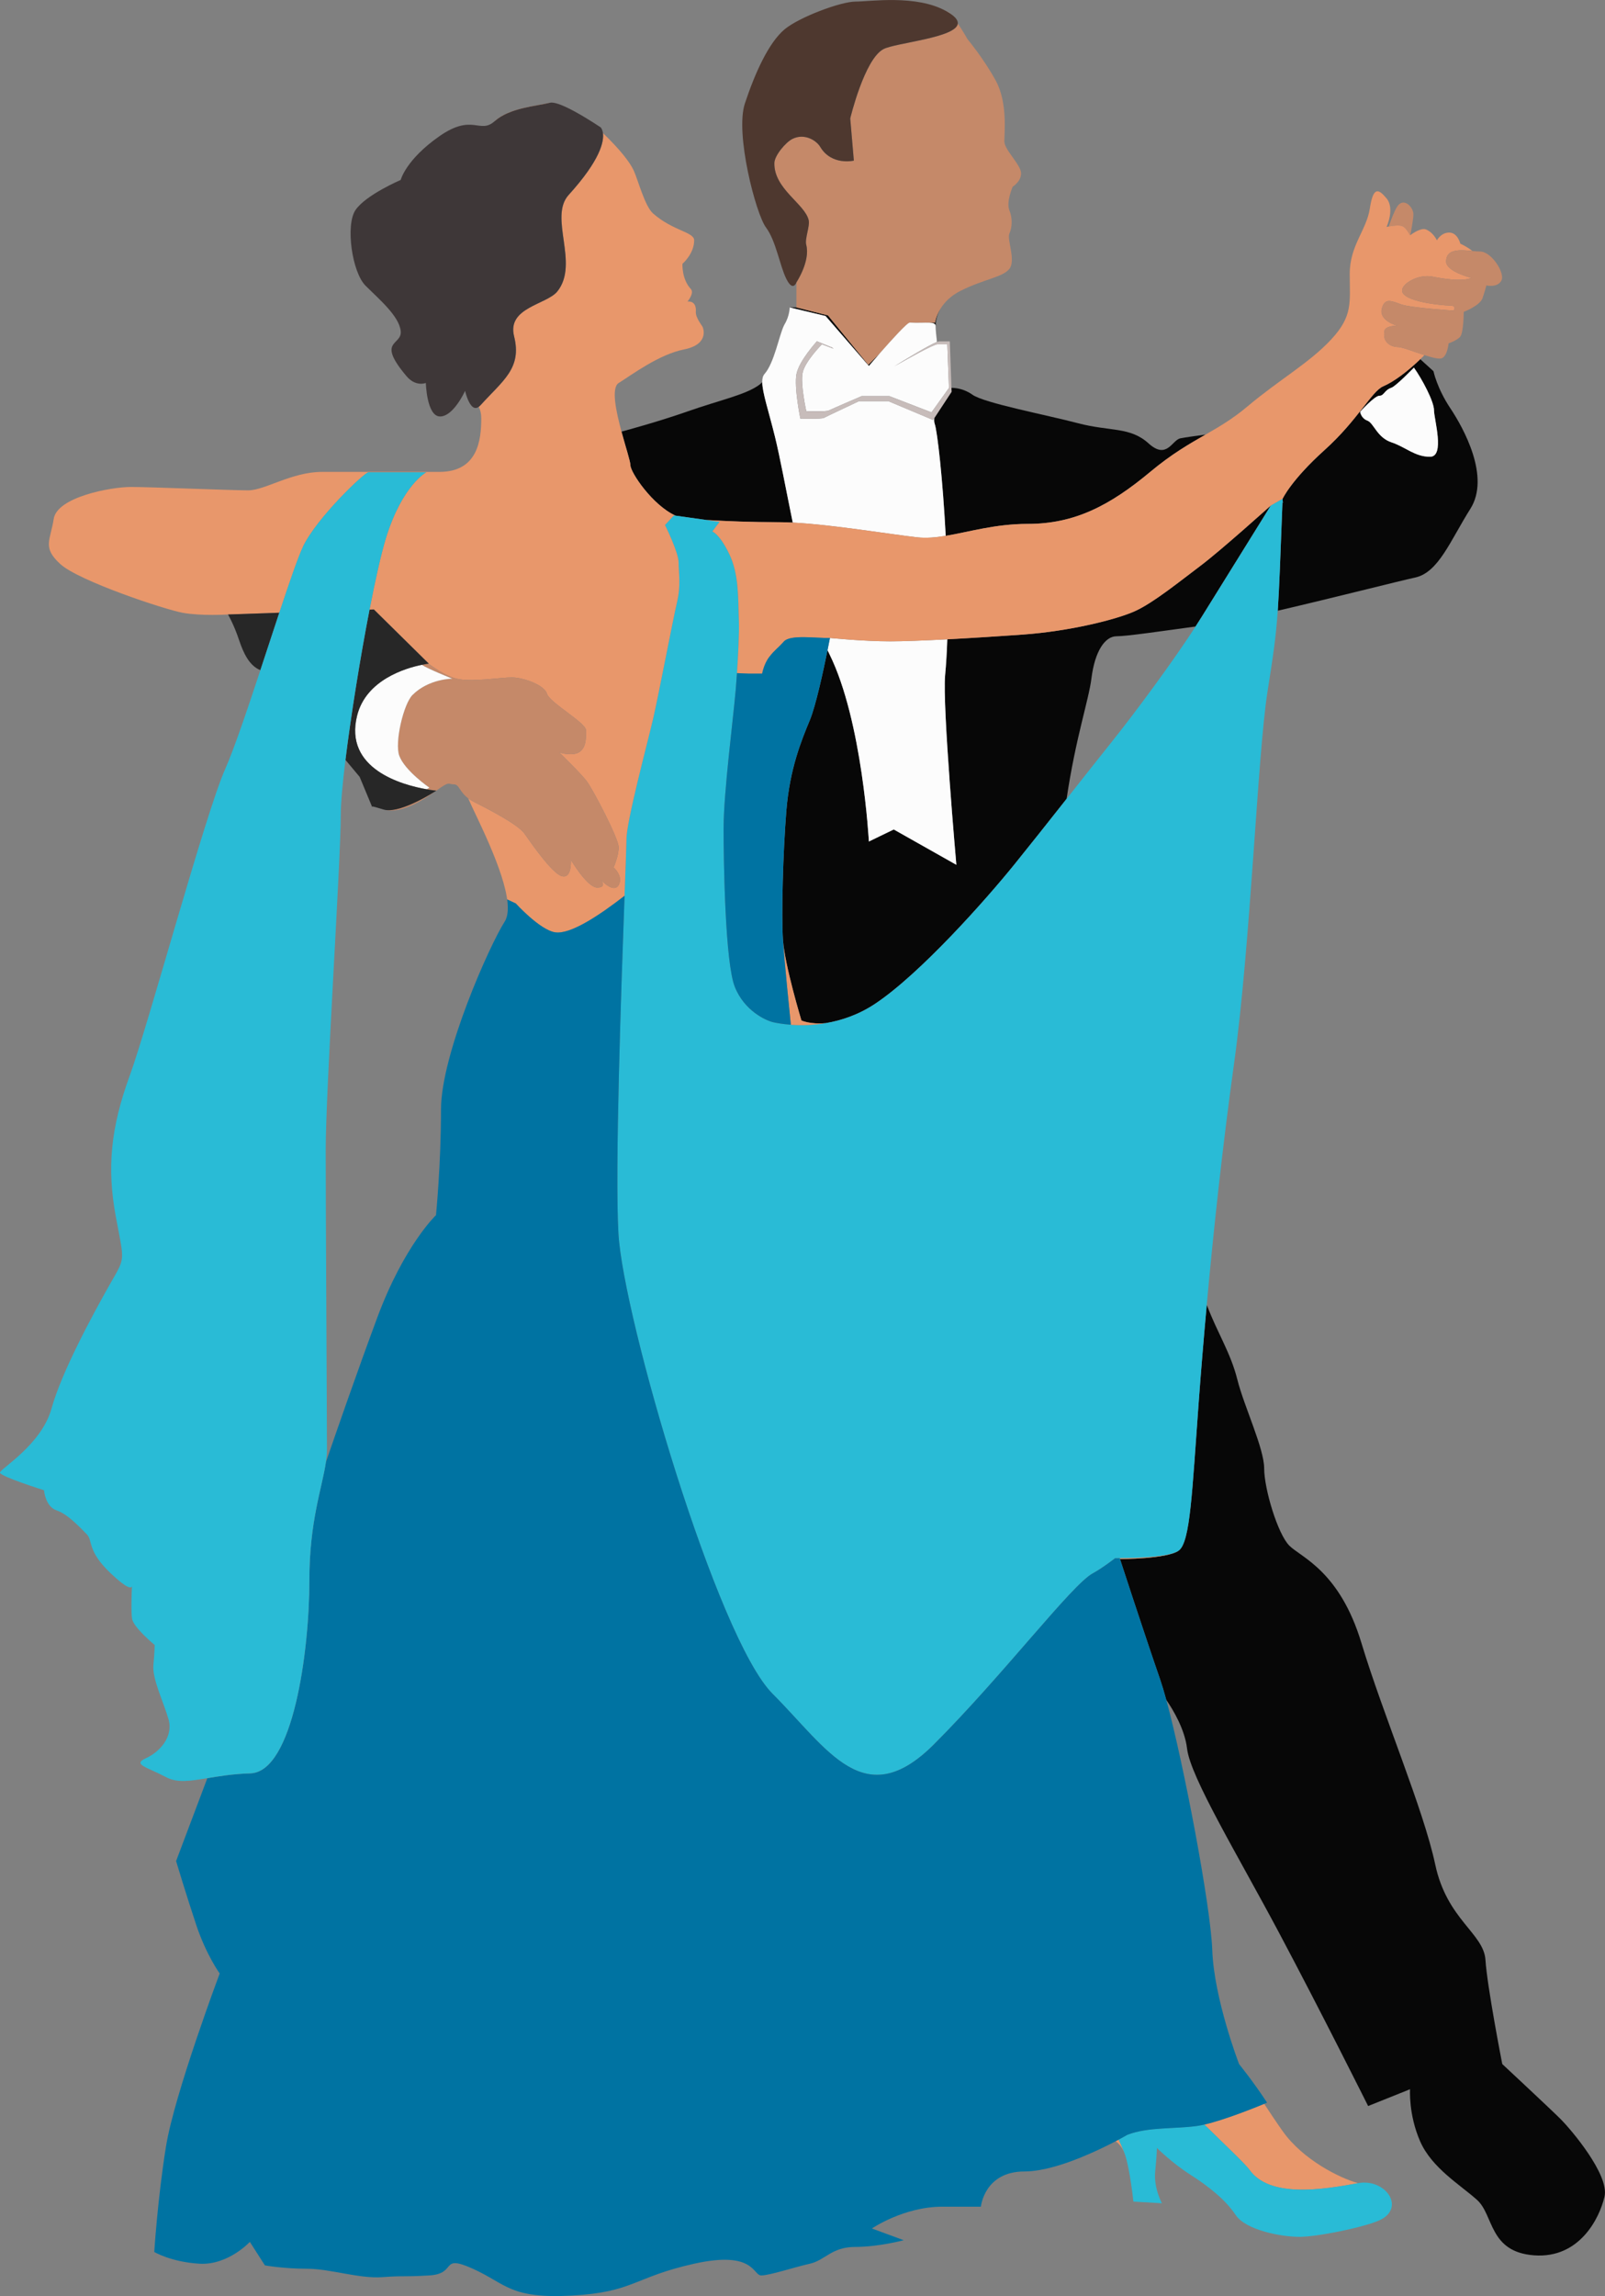 <svg xmlns="http://www.w3.org/2000/svg" width="755.44" height="1080" viewBox="0 0 755.44 1080"><rect x="0" y="0" width="755.44" height="1080" fill="#808080" stroke="none"/><g id="a"/><g id="b"><g id="c"><g id="d"><path d="M213.67 368.94c-2.96.0-1.78-1.78-8.29 2.96-6.27 4.57-16.4 10.76-24.01 9.07-.29-.05-.57-.11-.84-.2-.45-.14-.87-.27-1.26-.38-.24-.07-.45-.13-.66-.19-.14-.05-.29-.09-.42-.12-.2-.06-.38-.12-.56-.17-.11-.03-.23-.07-.33-.09-.17-.05-.32-.09-.47-.13-.09-.02-.17-.05-.25-.07-.14-.03-.27-.07-.39-.1-.06-.01-.12-.03-.17-.04-.12-.03-.24-.05-.33-.07-.03.0-.07-.02-.09-.03-.11-.02-.19-.04-.27-.05-.02.0-.03.0-.04.0-.08-.01-.15-.03-.21-.03h0l.12.29s-.51-.26-.27-.29c.03.0.08.0.15.0l-5.8-13.92s-2.65-3.21-6.67-7.98c-1.37 11.13-2.2 20.32-2.2 25.74.0 21.89-7.1 129.02-7.1 158.02s.59 126.66.59 140.27c0 2.03-.19 4.1-.5 6.26 4.7-13.66 14.86-42.97 24.18-68.01 12.63-33.93 27.62-48.14 27.62-48.14.0.0 2.36-23.67 2.36-49.71s22.89-77.33 29.99-88.39c.21-.32.39-.68.55-1.05.05-.11.09-.24.13-.36.1-.27.2-.54.28-.82.04-.15.08-.31.11-.46.07-.28.12-.56.17-.85.03-.17.05-.34.08-.52.04-.3.07-.61.09-.92.01-.18.03-.36.03-.54.01-.34.02-.69.01-1.05.0-.17.0-.33.0-.5-.01-.46-.04-.94-.08-1.42.0-.07.0-.14-.01-.22-1.37-15.3-15.01-41.03-18.54-49.23-4.22-3.19-4.2-6.57-6.71-6.57z" fill="none"/><path d="M513.74 319.02c-1.3 10.37-7.38 27.68-11.7 56.72 7.7-9.75 15.23-19.29 21.18-26.73 11.45-14.31 28.72-37.7 39.5-54.3-16.1 2.18-32.32 4.58-37.13 4.58-5.53.0-10.26 7.1-11.84 19.73z" fill="none"/><path d="M623.43 211.7c-15.78 14.21-19.72 22.88-19.72 22.88-.01.34-.03.67-.04 1 .16.57.25.9.25.9l-.28-.25c-1.02 26.3-1.49 40.29-2.22 51.03 25.88-6 57.36-14.03 64.62-15.59 11.05-2.37 16.57-17.37 26.04-32.35 9.47-14.99-3.15-37.87-9.48-47.35-6.3-9.47-7.89-17.36-7.89-17.36l-6.22-5.65c-5.92 5.7-12.35 10.58-17.44 12.76-5.52 2.37-11.84 15.78-27.63 29.99zm31.5-29.33c2.09-.7 10.58-9.45 10.58-9.45 3.78 5.29 9.45 15.87 9.45 20.03s5.29 21.9-1.89 21.9-11.33-4.53-18.14-6.79c-6.8-2.27-8.31-9.07-11.33-10.21-3.02-1.13-3.4-4.15-3.4-4.15.0.0 6.8-7.55 9.07-7.55s2.27-2.64 5.67-3.78z" fill="#070707"/><path d="M439.76 196.64c-.12 1.01-.09 1.95.19 2.74 1.25 3.5 3.79 26.08 5.18 52.67 10.88-1.79 23.22-5.62 38.63-5.62 22.1.0 38.66-8.68 57.61-24.46 10.22-8.51 18.36-13.12 26.05-17.55-4.01.53-9.48 1.29-11.84 1.76-3.95.79-6.32 10.25-15 2.36-8.68-7.89-18.16-5.51-33.14-9.46-15-3.95-44.19-9.47-49.72-13.41-4-2.86-7.99-3.23-9.89-3.22l.06 1.84-8.13 12.36z" fill="#070707"/><path d="M734.71 996.92c-4.74-4.74-27.63-26.05-27.63-26.05.0.0-7.1-36.3-7.9-48.92-.79-12.62-18.14-18.94-23.66-44.98-5.53-26.05-24.47-70.23-34.73-104.17-10.26-33.94-28.41-40.25-33.93-45.77-5.52-5.53-11.84-26.83-11.84-36.3s-9.47-29.2-12.63-41.83c-3.15-12.62-9.47-22.09-14.21-34.71-.05-.14-.12-.28-.18-.42-1.5 16.41-2.75 31.76-3.76 45.4-3.16 42.61-3.94 66.29-9.47 70.23-5.53 3.95-27.62 3.95-27.62 3.95.0.0 11.05 33.94 18.95 56.81.85 2.48 1.8 5.65 2.81 9.35 3.38 4.93 8.75 13.97 9.82 23.02 1.58 13.42 23.67 49.72 43.4 86.8 19.73 37.09 41.82 81.29 41.82 81.29l19.73-7.9s-.78 11.84 4.73 24.47c5.52 12.62 18.94 20.51 26.83 27.62 7.9 7.1 5.53 24.47 26.83 26.04 21.3 1.59 30.78-17.37 33.14-27.61 2.37-10.28-15.78-31.58-20.51-36.31z" fill="#070707"/><path d="M437.45 151.82c1.81.08 2.91.41 2.91 1.48.0-1.33.25-4.64 2.42-8.27-2.31 3.66-2.64 6.73-2.64 6.73l-2.69.06z" fill="#070707"/><path d="M450.15 406.79l-29.47-16.63-11.71 5.67s-3.02-56.67-18.51-88.03c-.32-.64-.63-1.32-.95-2.01-1.82 8.99-5.49 26.12-8.34 32.96-3.94 9.46-9.46 22.88-11.05 42.61-1.59 19.73-2.37 48.93-1.59 60.76.8 11.84 8.69 37.88 8.69 37.88.0.0 4.15 1.95 11.5 1.24 7.28-1.24 15.38-3.9 23.22-9.13 21.31-14.2 52.08-48.92 65.5-65.5 7.09-8.76 15.95-19.95 24.59-30.88 4.32-29.03 10.41-46.34 11.7-56.72 1.58-12.62 6.32-19.73 11.84-19.73 4.81.0 21.03-2.4 37.13-4.58 1.1-1.7 2.16-3.35 3.11-4.89 10.27-16.57 32.36-52.08 32.36-52.08.0.0-23.68 21.31-33.15 28.4-9.46 7.11-22.09 17.37-30.78 21.31-8.68 3.95-30.77 9.48-52.87 11.05-11.31.81-24.06 1.62-35.51 2.22-.19 5.96-.52 11.66-1.02 16.91-1.34 14.24 5.29 89.16 5.29 89.16z" fill="#070707"/><path d="M369.04 153.06c.1-.19.19-.39.29-.55-.09.16-.19.35-.29.55z" fill="#070707"/><path d="M408.97 172.16s2.39-2.81 5.49-6.34l-5.77 5.77-18.99-23.24-14.84-3.74h-3.16l16.87 4.02 20.4 23.52z" fill="#070707"/><path d="M317.98 242.56l14.59 2.04c9.88.57 20.53 1.04 34.39 1.04 1.91.0 3.99.06 6.17.18-3.27-15.98-6.05-30.94-8.37-40.4-3-12.18-5.96-20.76-5.98-25.72-.42.48-.85.89-1.3 1.23-6.31 4.73-18.15 7.09-33.94 12.62-11.95 4.19-25.27 7.92-31.02 9.48 2 7.38 4.2 14.07 4.2 15.77.0 3.37 10.37 18.83 21.25 23.75z" fill="#070707"/><path d="M660.23 106.45c1.77.89 3.45 4.24 3.45 4.24.0.0.05-.04.13-.1.73-3.81 1.45-8.02 1.45-9.77.0-3.55-4.74-8.28-7.69-3.55-1.27 2.03-2.76 5.91-3.92 9.26 1.69-.33 5.07-.84 6.59-.08z" fill="#c58969"/><path d="M174.93 379.31c-.24.03.27.29.27.29.0.0-.5-.26-.27-.29z" fill="#c58969"/><path d="M181.36 380.97c7.62 1.69 17.74-4.51 24.01-9.07.0.0-15.98 10.47-24.01 9.07z" fill="#c58969"/><path d="M174.93 379.31c-.23.03.27.29.27.29l-.12-.29c-.07.0-.12.0-.15.0z" fill="#272727"/><path d="M640.19 193.7s.38 3.02 3.4 4.15c3.02 1.14 4.53 7.94 11.33 10.21 6.8 2.27 10.96 6.79 18.14 6.79s1.89-17.75 1.89-21.9-5.67-14.74-9.45-20.03c0 0-8.49 8.75-10.58 9.45-3.4 1.14-3.4 3.78-5.67 3.78s-9.07 7.55-9.07 7.55z" fill="#fcfcfc"/><path d="M408.68 171.6l5.77-5.77c5.28-6.01 12.63-14.13 13.78-14.06 3.73.23 7.01-.04 9.22.06l2.69-.06s.33-3.07 2.64-6.73c1.75-2.78 4.65-5.91 9.42-8.29 11.05-5.52 19.72-6.31 22.88-10.26 3.16-3.95-1.18-13.81.0-16.57 1.33-3.08 1.57-7.11.0-11.05-1.57-3.95 1.57-11.05 1.57-11.05.0.0 3.95-2.37 3.95-6.31s-7.88-11.04-7.88-14.99 1.58-18.15-3.94-28.41c-5.53-10.25-13.43-19.73-13.43-19.73.0.0-1.98-3.58-4.54-7.35-.47 6.76-29.44 9.11-35.03 12.1-8.95 4.8-15.59 32.59-15.59 32.59l1.7 19.84s-10.48 2.55-15.87-6.52c-1.73-2.92-7.37-6.52-13.04-3.69-3.17 1.59-8.42 7.79-8.5 11.33-.28 12.18 14.44 19.26 16.15 26.91.63 2.83-1.9 8.73-1.16 11.53 2.02 7.74-4.61 17.67-4.61 17.67v11.84l14.84 3.74 18.99 23.24z" fill="#c58969"/><path d="M445.32 5.21c.74.41 1.46.84 2.15 1.32-.42-.5-1.16-.93-2.15-1.32z" fill="#c58969"/><path d="M379.47 115.11c-.73-2.8 1.8-8.7 1.16-11.53-1.71-7.65-16.43-14.73-16.15-26.91.08-3.54 5.33-9.75 8.5-11.33 5.67-2.84 11.31.77 13.04 3.69 5.38 9.06 15.87 6.52 15.87 6.52l-1.7-19.84s6.63-27.79 15.59-32.59c5.59-3 34.55-5.35 35.03-12.1.09-1.32-.88-2.8-3.33-4.48-.69-.47-1.41-.91-2.15-1.32-14.08-7.87-35.84-4.48-42.59-4.48-7.1.0-26.68 7.4-33.43 13.04-7.59 6.35-13.97 20.65-18.7 34.85-4.74 14.2 5.18 52.06 9.92 58.37 4.73 6.31 6.45 17.9 9.6 24.22 3.15 6.3 4.74 1.57 4.74 1.57.0.0 6.63-9.93 4.61-17.67z" fill="#4e382f"/><path d="M603.92 236.49s-.09-.33-.25-.9c.01-.34.03-.66.04-1l-5.52 3.16s-22.09 35.51-32.36 52.08c-.95 1.54-2.01 3.19-3.11 4.89-10.77 16.6-28.05 39.98-39.5 54.3-5.95 7.44-13.48 16.98-21.18 26.73-8.64 10.93-17.5 22.12-24.59 30.88-13.42 16.58-44.2 51.3-65.5 65.5-7.84 5.23-15.94 7.89-23.22 9.13-6.37 1.08-12.1 1.09-16.48.76-4.22-.31-7.18-.93-8.24-1.16-3.4-.76-13.6-5.29-18.13-16.63-4.54-11.33-5.29-58.19-5.29-74.81s4.53-51.39 5.66-64.61c0 0 .29-3.4.62-8.19.51-7.49 1.13-18.38.89-25.06-.38-10.96.0-21.54-4.53-30.98-4.53-9.45-7.94-10.58-7.94-10.58l3.4-4.54-6.13-.86-14.59-2.04-.82-.12-4.16 4.53s6.42 12.84 6.42 17.76 1.14 10.58-.76 18.52c-1.89 7.93-8.69 43.82-11.33 55.16-2.65 11.33-12.47 47.98-12.47 56.3.0 2.06-.37 12.1-.9 26.63-1.59 43.96-4.58 129.05-2.88 158.87 2.27 39.67 46.47 190.42 72.55 216.49 26.06 26.07 43.07 56.68 75.94 23.81 32.87-32.87 64.96-75.23 74.81-80.48 4.25-2.27 10.48-7.09 10.48-7.09.0.0.83.01 2.21.01 6.13-.01 23.19-.34 27.7-3.57 5.53-3.94 6.31-27.62 9.47-70.23 1.01-13.64 2.27-28.99 3.76-45.4 3.18-34.87 7.45-74.59 12.82-113.22 7.9-56.82 11.05-145.2 15.78-175.19 2.78-17.64 3.97-25.7 4.82-38.07.73-10.74 1.2-24.73 2.22-51.03l.28.25z" fill="#29bbd6"/><path d="M390.45 307.8c15.5 31.36 18.51 88.03 18.51 88.03l11.71-5.67 29.47 16.63s-6.63-74.92-5.29-89.16c.5-5.25.83-10.95 1.02-16.91-10.93.57-20.67.95-26.83.95-12.63.0-28.41-1.58-28.41-1.58.0.0-.43 2.26-1.13 5.71.31.69.63 1.37.95 2.01z" fill="#fcfcfc"/><path d="M364.76 205.41c2.33 9.46 5.1 24.42 8.37 40.4 18.6.95 45.83 5.51 58.54 6.92 4.29.48 8.74.08 13.46-.69-1.39-26.59-3.93-49.17-5.18-52.67-.28-.79-.31-1.73-.19-2.74l-.59.9-21.03-8.84h-13.81s-15.32 7.2-16.52 7.86c-1.2.65-11.11.32-11.11.32.0.0-3.01-14.73-1.8-20.95 1.2-6.22 9.61-15.39 9.61-15.39l7.21 2.95.61.52-5.46-2.05s-7.93 7.94-9.07 13.32c-1.14 5.38 1.7 18.13 1.7 18.13.0.0 9.35.28 10.49-.28 1.13-.57 15.58-6.8 15.58-6.8h13.04l19.83 7.65 8.23-11.49-.79-20.52s-2.34-.02-4.73.0c-1.82.02-14.34 7.01-20.28 10.38 5.71-3.53 16.49-10.08 20.14-11.5-.22-1.92-.65-5.81-.65-7.56.0-1.07-1.09-1.39-2.91-1.48-2.21-.1-5.49.17-9.22-.06-1.14-.07-8.5 8.05-13.78 14.06-3.1 3.53-5.49 6.34-5.49 6.34l-20.4-23.52-16.87-4.02s0 3.95-2.37 7.89c-.1.16-.19.36-.29.55-2.27 4.54-4.59 17.7-9.19 22.88-.76.85-1.08 2.1-1.07 3.75.02 4.96 2.99 13.53 5.98 25.72z" fill="#fcfcfc"/><path d="M441.14 161.98c2.4-.02 4.73.0 4.73.0l.79 20.52-8.23 11.49-19.83-7.65h-13.04s-14.45 6.23-15.58 6.8c-1.14.56-10.49.28-10.49.28.0.0-2.83-12.75-1.7-18.13 1.13-5.39 9.07-13.32 9.07-13.32l5.46 2.05-.61-.52-7.21-2.95s-8.41 9.17-9.61 15.39c-1.21 6.23 1.8 20.95 1.8 20.95.0.0 9.91.33 11.11-.32 1.2-.66 16.52-7.86 16.52-7.86h13.81l21.03 8.84.59-.9 8.13-12.36-.06-1.84-.77-21.87s-2.48-.02-5.02.0c-.21.0-.57.11-1.03.29-3.65 1.42-14.44 7.98-20.14 11.5 5.94-3.37 18.46-10.37 20.28-10.38z" fill="#c7bcba"/><path d="M232.81 57.03c7.1-6.32 19.38-7.04 26.04-8.68" fill="#e8976b"/><path d="M238.51 431.22c-.08.29-.18.56-.28.82.1-.27.2-.54.28-.82z" fill="#e8976b"/><path d="M239.01 426.88c0 .36.0.71-.01 1.05.01-.34.02-.69.01-1.05z" fill="#e8976b"/><path d="M238.96 428.48c-.02.31-.05.62-.09.92.04-.3.07-.61.09-.92z" fill="#e8976b"/><path d="M238.8 429.91c-.05.29-.11.57-.17.85.07-.28.12-.56.17-.85z" fill="#e8976b"/><path d="M238.92 424.96c.04.48.07.96.08 1.42-.01-.46-.04-.94-.08-1.42z" fill="#e8976b"/><path d="M489.33 1020.7c-2.49.43-4.89.68-7.15.68 2.37.0 4.77-.25 7.15-.68z" fill="#e8976b"/><path d="M268.68 51.49c.3.15.6.31.9.47-.3-.16-.6-.32-.9-.47z" fill="#e8976b"/><path d="M269.71 52.03c.26.14.53.28.79.42-.26-.15-.53-.28-.79-.42z" fill="#e8976b"/><path d="M588.05 1020.56c9.47 13.41 34.29 9.46 51.17 6.34-8.68-2.37-26.04-11.06-35.51-24.47-2.87-4.06-5.88-8.56-8.69-12.86-4.41 1.82-18.7 7.58-28.17 9.75 8.1 8 19.3 18.54 21.21 21.24z" fill="#e8976b"/><path d="M525.09 1007.16c1.58 1.13 3.35 3.05 4.44 6.33-.7-2.09-1.81-4.59-3.02-7.08-.44.24-.92.49-1.42.75z" fill="#e8976b"/><path d="M142.64 257.08c6.51-13.61 29-34.92 30.78-34.92h27.22s-11.24 5.92-18.94 30.78c-2.25 7.26-5 19.53-7.77 33.81l2.05-.07 25.84 25.47s-.08.01-.13.02c4.56 3.38 9.4 6.12 13.15 7.06 6.89 1.73 20.72-.59 26.04-.59s15.39 3.55 16.58 7.7c1.18 4.14 18.35 13.6 18.35 17.16s.59 11.25-7.1 11.25c-2.58.0-4.35-.41-5.58-.93 3.97 3.87 11.16 11 13.26 13.94 2.97 4.15 14.8 26.64 14.8 30.78s-2.37 9.47-2.37 9.47c0 0 4.73 4.15 2.37 8.29-2.37 4.14-8.29-2.37-8.29-2.37.0.0 2.96 3.56-1.78 3.56s-12.42-13.02-12.42-13.02c0 0 .59 8.87-4.15 7.69-4.73-1.19-14.8-15.99-17.75-20.13-2.96-4.15-16.57-11.25-23.67-14.8-1.1-.55-1.99-1.13-2.76-1.71 3.53 8.2 17.16 33.93 18.54 49.23-.05-.54-.11-1.1-.19-1.67l4.01 1.85s11.33 12.47 18.51 13.6c7.18 1.14 20.78-7.94 32.49-17 .08-.06.16-.13.23-.19.53-14.53.9-24.57.9-26.63.0-8.32 9.82-44.97 12.47-56.3 2.64-11.34 9.44-47.23 11.33-55.16 1.9-7.94.76-13.6.76-18.52s-6.42-17.76-6.42-17.76l4.16-4.53.82.12c-10.89-4.92-21.25-20.38-21.25-23.75.0-1.7-2.2-8.4-4.2-15.77-2.63-9.73-4.92-20.65-1.32-22.89 6.32-3.95 18.93-13.42 30.78-15.79 11.84-2.37 9.08-9.87 8.68-10.66-.39-.78-3.35-4.34-3.15-7.1.39-5.52-3.94-4.74-3.94-4.74.0.0 3.38-3.98 1.58-5.92-4.34-4.64-3.95-11.84-3.95-11.84.0.0 5.52-4.68 5.52-11.05.0-3.95-9.85-4.34-19.33-12.62-3.88-3.39-7.1-15.79-9.08-20.13-1.9-4.17-6.75-10.2-14.51-17.69.52 3.89-1.12 12.54-16.13 29.07-9.54 10.52 5.15 32.22-5.29 45.35-5.02 6.31-23.81 7.52-20.4 21.16 3.78 15.11-5.29 20.78-15.87 32.49-.26.29-.52.52-.77.71.7 1.37 1.17 3.09 1.17 5.32.0 10.26-1.58 25.26-19.73 25.26h-55.24c-14.22.0-26.84 8.68-34.73 8.68s-45.77-1.59-55.23-1.59-34.73 4.74-36.3 15c-1.58 10.26-5.53 13.42 3.16 21.31 8.68 7.89 48.93 21.31 57.61 22.88 8.68 1.58 21.31.79 21.31.79l24.13-.83c4.76-14.34 8.87-26.29 11.18-31.13z" fill="#e8976b"/><path d="M626.91 1050.26c-5.57 1.03-10.9 1.77-14.46 1.88 3.4-.1 8.79-.77 14.46-1.88z" fill="#e8976b"/><path d="M238.09 432.41c-.16.37-.34.72-.55 1.05.21-.32.39-.68.55-1.05z" fill="#e8976b"/><path d="M377.22 480.01s-7.89-26.04-8.69-37.88c.72 10.73 3.24 35.36 3.71 39.88 4.38.33 10.11.32 16.48-.76-7.35.71-11.5-1.24-11.5-1.24z" fill="#e8976b"/><path d="M483.76 246.42c-15.41.0-27.75 3.83-38.63 5.62-4.72.77-9.16 1.17-13.46.69-12.71-1.41-39.94-5.98-58.54-6.92-2.19-.11-4.26-.18-6.17-.18-13.87.0-24.51-.47-34.39-1.04l6.13.86-3.4 4.54s3.4 1.13 7.94 10.58c4.53 9.44 4.16 20.02 4.53 30.98.23 6.69-.38 17.58-.89 25.06 2.68.14 5.08.25 5.81.25h6.05s.75-4.53 3.4-7.93c2.65-3.4 3.78-3.78 6.8-7.18 3.02-3.4 15.11-1.51 21.71-1.67.0.0 15.79 1.58 28.41 1.58 6.16.0 15.91-.38 26.83-.95 11.45-.6 24.2-1.41 35.51-2.22 22.1-1.57 44.19-7.1 52.87-11.05 8.69-3.94 21.31-14.2 30.78-21.31 9.47-7.1 33.15-28.4 33.15-28.4l5.52-3.16s3.94-8.67 19.72-22.88c15.79-14.2 22.11-27.62 27.63-29.99 5.09-2.18 11.52-7.06 17.44-12.76.5-.48 1-.95 1.49-1.44.14-.14.29-.31.44-.47-4.96-1.59-10.5-3.77-12.27-3.77-2.97.0-7.69-1.78-6.52-7.69.48-2.4 5.92-2.38 5.92-2.38.0.0-8.88-2.37-7.1-8.28 1.4-4.68 4.14-3.55 8.87-1.78 4.43 1.66 24.86 2.96 24.86 2.96.0.0 1.77-2.37-1.78-2.37s-22.49-1.78-22.49-7.1c0-3.36 7.82-7.78 14.21-6.51 14.8 2.96 18.35.59 18.35.59.0.0-11.84-2.92-11.84-7.69.0-6.19 6.9-5.48 12.38-4.97-2.79-2.17-5.67-3.41-5.67-3.41.0.0-1.27-5.23-5.23-5.23s-5.81 3.66-5.81 3.66c0 0-1.59-3.66-5.13-5.13-2.33-.97-6.62 2.1-7.37 2.66-.08.06-.13.1-.13.1.0.0-1.68-3.35-3.45-4.24-1.52-.76-4.89-.25-6.59.08-.61.12-1.01.21-1.01.21.0.0 3.94-8.67.0-13.41-3.95-4.73-6.31-5.53-7.89 4.74-1.57 10.25-9.46 17.36-9.46 30.77s1.58 19.73-8.68 30.78c-10.25 11.05-24.46 18.94-39.46 31.56-1.8 1.52-3.55 2.88-5.28 4.14-1.01.74-2.01 1.44-3.01 2.12-3.83 2.59-7.58 4.77-11.43 6.98-7.69 4.42-15.84 9.03-26.05 17.55-18.94 15.78-35.51 24.46-57.61 24.46z" fill="#e8976b"/><path d="M527.16 733.34s22.09.0 27.62-3.95c-4.51 3.22-21.58 3.55-27.7 3.57.05.24.08.38.08.38z" fill="#e8976b"/><path d="M588.05 1020.56c-1.9-2.7-13.11-13.24-21.21-21.24-1.2.28-2.33.5-3.35.64-10.58 1.51-23.05.38-32.87 4.16.0.0-1.54.9-4.12 2.28 1.21 2.49 2.32 5 3.02 7.08 2.37 7.09 3.95 22.09 3.95 22.09l13.42.79s-3.94-7.09-3.16-14.99c.79-7.89.79-11.05.79-11.05.0.0 7.11 7.1 15.79 12.62 8.68 5.53 16.57 11.85 21.31 18.95 4.74 7.1 21.3 10.26 29.99 10.26.27.0.56.0.86-.01 3.56-.11 8.88-.84 14.46-1.88 8.85-1.64 18.33-4.04 22.35-5.9 12.59-5.81 2.83-19.83-10.04-17.46-16.88 3.11-41.69 7.07-51.17-6.34z" fill="#29bbd6"/><path d="M340.58 389.41c0 16.62.75 63.47 5.29 74.81 4.53 11.34 14.73 15.87 18.13 16.63 1.06.23 4.02.85 8.24 1.16-.47-4.52-2.99-29.15-3.71-39.88-.78-11.83.0-41.03 1.59-60.76 1.58-19.73 7.1-33.15 11.05-42.61 2.85-6.84 6.52-23.97 8.34-32.96.7-3.45 1.13-5.71 1.13-5.71-6.6.16-18.69-1.73-21.71 1.67-3.02 3.4-4.16 3.78-6.8 7.18-2.64 3.4-3.4 7.93-3.4 7.93h-6.05c-.73.0-3.13-.11-5.81-.25-.33 4.79-.62 8.19-.62 8.19-1.13 13.22-5.66 47.98-5.66 64.61z" fill="#0073a2"/><path d="M527.16 733.34s-.03-.14-.08-.38c-1.38.0-2.21-.01-2.21-.01.0.0-6.24 4.82-10.48 7.09-9.85 5.25-41.94 47.61-74.81 80.48-32.87 32.87-49.88 2.27-75.94-23.81-26.08-26.07-70.28-176.82-72.55-216.49-1.7-29.82 1.29-114.91 2.88-158.87-.08.06-.16.13-.23.19-11.71 9.07-25.31 18.14-32.49 17-7.18-1.14-18.51-13.6-18.51-13.6l-4.01-1.85c.08.57.14 1.12.19 1.67.0.07.0.15.01.22.04.48.07.96.08 1.42.0.17.0.33.0.5.0.36.0.71-.01 1.05.0.18-.02.36-.03.54-.02.31-.05.62-.09.92-.02.18-.05.35-.08.52-.05.29-.11.57-.17.85-.04.15-.07.31-.11.46-.08.29-.18.56-.28.82-.05.12-.08.24-.13.36-.16.37-.34.72-.55 1.05-7.1 11.05-29.99 62.34-29.99 88.39s-2.36 49.71-2.36 49.71c0 0-15 14.21-27.62 48.14-9.32 25.04-19.49 54.35-24.18 68.01-1.79 12.34-7.79 27.69-7.79 55.89.0 33.15-7.69 89.97-27.82 90.56-8.12.24-14.68 1.34-20.22 2.27l-14.7 38.96s4.73 15.79 9.46 29.98c4.74 14.21 11.06 22.89 11.06 22.89.0.0-21.31 56.82-25.26 81.29-3.95 24.45-5.53 49.71-5.53 49.71.0.0 7.9 4.73 21.31 5.52 13.41.79 23.68-10.26 23.68-10.26l7.09 11.05s8.68 1.57 19.73 1.57 24.46 4.75 35.51 3.96c11.05-.8 8.68-.02 22.1-.8 13.41-.79 4.74-10.25 20.52-3.16 15.79 7.11 17.36 14.21 46.56 12.64 29.2-1.59 29.2-8.68 57.61-15 28.41-6.31 27.62 5.52 31.57 5.52s15.78-3.94 22.89-5.52c7.1-1.57 10.26-7.89 21.3-7.89s22.89-3.16 22.89-3.16l-14.99-5.52s14.99-10.25 33.14-10.25h18.16s1.58-16.57 20.52-16.57c2.25.0 4.66-.25 7.15-.68 12.83-2.22 27.84-9.4 35.76-13.54.5-.26.98-.51 1.42-.75 2.58-1.38 4.12-2.28 4.12-2.28 9.82-3.78 22.29-2.65 32.87-4.16 1.02-.15 2.15-.37 3.35-.64 9.47-2.18 23.76-7.93 28.17-9.75.86-.35 1.35-.56 1.35-.56-6.48-9.91-13.18-18.14-13.18-18.14.0.0-11.84-30.78-12.62-53.65-.71-20.41-13.33-87.25-21.65-117.72-1.01-3.7-1.96-6.87-2.81-9.35-7.9-22.87-18.95-56.81-18.95-56.81z" fill="#0073a2"/><path d="M226.1 190.68c10.59-11.71 19.65-17.38 15.87-32.49-3.41-13.64 15.38-14.85 20.4-21.16 10.44-13.12-4.25-34.83 5.29-45.35 15.01-16.53 16.65-25.18 16.13-29.07-.25-1.89-1.02-2.66-1.02-2.66.0.0-6.09-4.14-12.28-7.5-.26-.14-.53-.29-.79-.42-.04-.02-.09-.05-.13-.07-.3-.16-.6-.31-.9-.47-4.07-2.09-7.93-3.62-9.83-3.15-6.66 1.64-18.95 2.37-26.04 8.68-7.1 6.31-10.26-3.95-26.05 7.1-15.79 11.05-18.15 20.52-18.15 20.52.0.0-16.57 7.1-21.31 14.21-4.74 7.11-1.58 29.2 4.74 35.51 6.31 6.32 15.77 14.21 16.57 21.3.79 7.1-11.83 4.06 2.76 21.31 4.34 5.13 9.07 3.16 9.07 3.16.0.0.4 15.77 6.71 15.77 2.77.0 5.37-2.31 7.41-4.9 1.23-1.55 2.25-3.2 3-4.53.86-1.52 1.36-2.61 1.36-2.61.0.0.31 1.42.91 3.06 1.03 2.84 2.91 6.35 5.49 4.45.25-.18.51-.41.77-.71z" fill="#3e3738"/><path d="M212.88 319.23s-11.07.02-18.7 7.65c-4.25 4.25-8.5 22.39-6.24 28.62 2.56 7.03 14.17 15.02 14.17 15.02.0.0-.53.29-1.36.72 2.81.5 4.62.66 4.62.66 6.51-4.74 5.33-2.96 8.29-2.96 2.51.0 2.49 3.38 6.71 6.57.77.58 1.67 1.16 2.76 1.71 7.11 3.55 20.72 10.65 23.67 14.8 2.96 4.14 13.02 18.94 17.75 20.13 4.74 1.18 4.15-7.69 4.15-7.69.0.0 7.69 13.02 12.42 13.02s1.78-3.56 1.78-3.56c0 0 5.92 6.52 8.29 2.37 2.37-4.14-2.37-8.29-2.37-8.29.0.0 2.37-5.32 2.37-9.47s-11.83-26.63-14.8-30.78c-2.1-2.95-9.29-10.08-13.26-13.94 1.23.52 2.99.93 5.58.93 7.69.0 7.1-7.69 7.1-11.25s-17.16-13.02-18.35-17.16c-1.19-4.14-11.24-7.7-16.58-7.7s-19.15 2.32-26.04.59c-3.75-.94-8.59-3.68-13.15-7.06-.29.03-1.42.18-3.17.54 2.82 1.91 14.35 6.52 14.35 6.52z" fill="#c58969"/><path d="M187.94 355.5c-2.27-6.23 1.98-24.37 6.24-28.62 7.63-7.63 18.7-7.65 18.7-7.65.0.0-11.53-4.61-14.35-6.52-7.63 1.56-26.17 7.03-30.42 23.81-6.39 25.23 21.33 32.74 32.65 34.72.83-.43 1.36-.72 1.36-.72.0.0-11.61-7.99-14.17-15.02z" fill="#fcfcfc"/><path d="M107.33 289.04s2.76 4.74 5.13 11.84c2.21 6.62 4.93 12.21 10.09 14.37 3.04-9.21 6.09-18.54 8.91-27.04l-24.13.83z" fill="#272727"/><path d="M175.07 379.31h0c.05.0.12.01.21.03.01.0.02.0.04.0.08.01.16.03.27.05.03.0.06.02.09.03.09.02.21.04.33.07.05.01.11.03.17.04.12.03.25.07.39.1.08.02.16.04.25.07.15.04.3.08.47.13.1.02.22.06.33.09.18.05.36.1.56.17.13.03.28.07.42.12.22.06.42.12.66.19.39.12.81.24 1.26.38.27.08.55.15.84.2 8.03 1.4 24.01-9.07 24.01-9.07.0.0-1.81-.16-4.62-.66-11.31-1.98-39.04-9.49-32.65-34.72 4.25-16.78 22.79-22.25 30.42-23.81 1.75-.36 2.88-.51 3.17-.54.05.0.13-.02.13-.02l-25.84-25.47-2.05.07c-4.37 22.49-8.78 49.95-11.33 70.67 4.02 4.77 6.67 7.98 6.67 7.98l5.8 13.92z" fill="#272727"/><path d="M145.6 743.59c0-28.2 6-43.55 7.79-55.89.31-2.16.5-4.23.5-6.26.0-13.61-.59-111.27-.59-140.27s7.1-136.13 7.1-158.02c0-5.42.83-14.61 2.2-25.74 2.55-20.72 6.96-48.18 11.33-70.67 2.77-14.27 5.53-26.54 7.77-33.81 7.7-24.86 18.94-30.78 18.94-30.78h-27.22c-1.78.0-24.27 21.31-30.78 34.92-2.31 4.84-6.42 16.79-11.18 31.13-2.82 8.5-5.87 17.83-8.91 27.04-6.26 18.96-12.49 37.34-16.6 46.59-9.47 21.32-36.1 120.16-44.99 144.41-8.87 24.28-10.65 43.21-6.51 65.7 4.15 22.49 4.74 18.94-2.96 32.55-7.69 13.61-22.49 40.83-27.23 58-4.73 17.16-24.27 28.41-24.27 30.19s20.72 8.28 20.72 8.28c0 0 .59 7.7 5.92 9.48 5.33 1.77 11.25 8.28 14.21 11.24 2.96 2.96.0 7.69 11.24 18.35 7.96 7.54 9.69 7.07 10.02 6.15-.12 2.74-.46 11.66.04 15.15.59 4.15 10.66 12.43 10.66 12.43.0.0.0 2.96-.6 9.48-.59 6.51 4.73 17.15 7.11 25.45 2.37 8.28-4.15 15.39-10.66 18.34-6.51 2.96.59 4.15 9.48 8.88 5.29 2.82 11.24 1.85 19.43.49 5.54-.92 12.1-2.03 20.22-2.27 20.13-.59 27.82-57.41 27.82-90.56z" fill="#29bbd6"/><path d="M680.65 123.02c0 4.77 11.84 7.69 11.84 7.69.0.0-3.55 2.37-18.35-.59-6.38-1.27-14.21 3.15-14.21 6.51.0 5.32 18.94 7.1 22.49 7.1s1.78 2.37 1.78 2.37c0 0-20.43-1.3-24.86-2.96-4.74-1.77-7.47-2.9-8.87 1.78-1.79 5.91 7.1 8.28 7.1 8.28.0.0-5.44-.02-5.92 2.38-1.18 5.91 3.55 7.69 6.52 7.69 1.77.0 7.31 2.18 12.27 3.77 3.31 1.06 6.36 1.86 7.85 1.56 2.95-.59 3.54-7.1 3.54-7.1.0.0 3.56-1.18 5.33-2.96 1.78-1.77 1.78-11.83 1.78-11.83.0.0 7.7-2.96 8.88-6.51 1.18-3.55 1.78-5.93 1.78-5.93.0.0 5.33 1.19 7.1-2.36 1.78-3.55-4.74-13.61-10.06-13.61-1.04.0-2.28-.11-3.61-.24-5.47-.51-12.38-1.23-12.38 4.97z" fill="#c58969"/></g></g></g></svg>